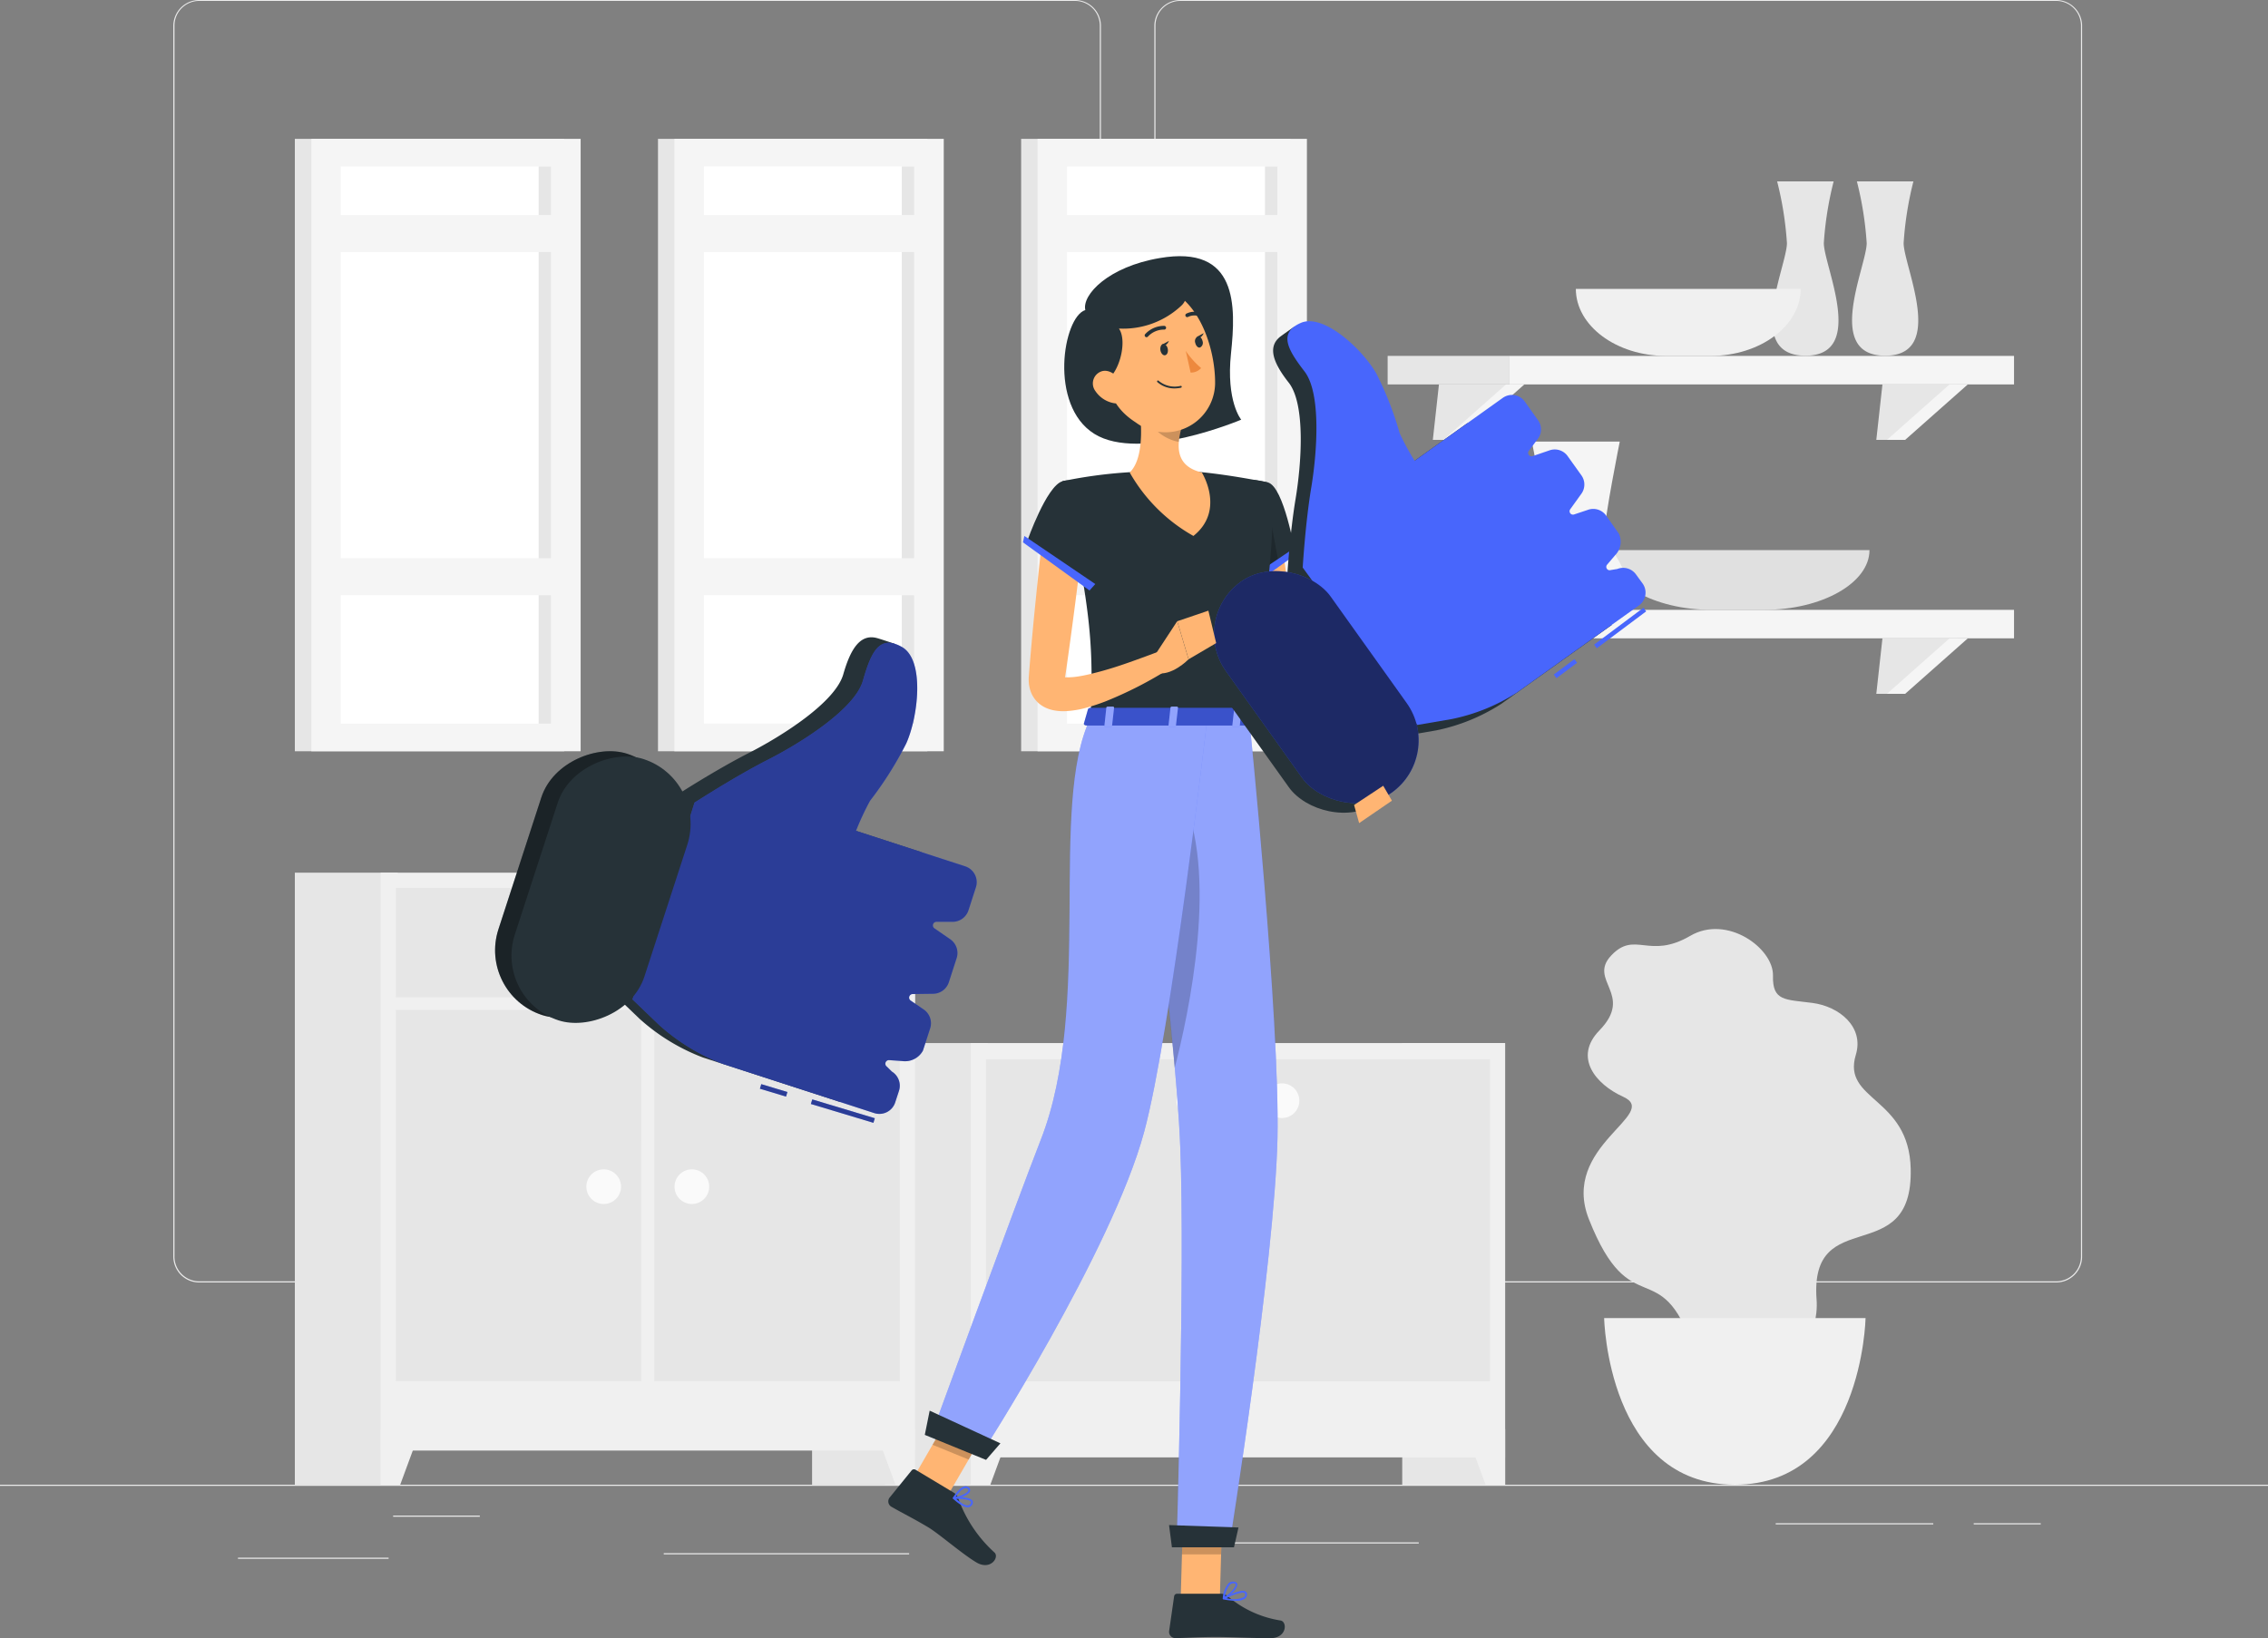 <svg xmlns="http://www.w3.org/2000/svg" width="150.687" height="108.868" viewBox="0 0 150.687 108.868">
  <rect x="0" y="0" width="150.687" height="108.868" fill="#808080" stroke="none"/>
  <g id="Upvote-rafiki" transform="translate(0 -55)">
    <g id="freepik--background-complete--inject-67" transform="translate(0 55)">
      <rect id="Rectangle_4824" data-name="Rectangle 4824" width="150.687" height="0.075" transform="translate(0 98.67)" fill="#ebebeb"/>
      <path id="Path_73471" data-name="Path 73471" d="M98.12,140.229H39.928a1.721,1.721,0,0,1-1.718-1.721v-81.8A1.721,1.721,0,0,1,39.928,55H98.12a1.721,1.721,0,0,1,1.721,1.721v81.787A1.721,1.721,0,0,1,98.12,140.229ZM39.928,55.06a1.646,1.646,0,0,0-1.642,1.646v81.8a1.645,1.645,0,0,0,1.642,1.646H98.12a1.649,1.649,0,0,0,1.646-1.646v-81.8A1.649,1.649,0,0,0,98.12,55.06Z" transform="translate(-26.694 -55)" fill="#ebebeb"/>
      <path id="Path_73472" data-name="Path 73472" d="M314.416,140.229h-58.2a1.724,1.724,0,0,1-1.721-1.721v-81.8A1.724,1.724,0,0,1,256.221,55h58.2a1.721,1.721,0,0,1,1.715,1.706v81.8A1.721,1.721,0,0,1,314.416,140.229Zm-58.2-85.168a1.649,1.649,0,0,0-1.646,1.646v81.8a1.649,1.649,0,0,0,1.646,1.645h58.2a1.649,1.649,0,0,0,1.646-1.646v-81.8a1.649,1.649,0,0,0-1.646-1.646Z" transform="translate(-177.8 -55)" fill="#ebebeb"/>
      <rect id="Rectangle_4825" data-name="Rectangle 4825" width="10.009" height="0.075" transform="translate(15.81 103.519)" fill="#ebebeb"/>
      <rect id="Rectangle_4826" data-name="Rectangle 4826" width="16.304" height="0.075" transform="translate(44.1 103.221)" fill="#ebebeb"/>
      <rect id="Rectangle_4827" data-name="Rectangle 4827" width="5.759" height="0.075" transform="translate(26.12 100.722)" fill="#ebebeb"/>
      <rect id="Rectangle_4828" data-name="Rectangle 4828" width="4.454" height="0.075" transform="translate(131.134 101.229)" fill="#ebebeb"/>
      <rect id="Rectangle_4829" data-name="Rectangle 4829" width="10.47" height="0.075" transform="translate(117.979 101.229)" fill="#ebebeb"/>
      <rect id="Rectangle_4830" data-name="Rectangle 4830" width="13.697" height="0.075" transform="translate(80.566 102.5)" fill="#ebebeb"/>
      <rect id="Rectangle_4831" data-name="Rectangle 4831" width="17.896" height="40.698" transform="translate(43.717 9.228)" fill="#e6e6e6"/>
      <rect id="Rectangle_4832" data-name="Rectangle 4832" width="17.896" height="40.698" transform="translate(44.808 9.228)" fill="#f5f5f5"/>
      <rect id="Rectangle_4833" data-name="Rectangle 4833" width="37.033" height="13.972" transform="translate(60.742 11.057) rotate(90)" fill="#fff"/>
      <rect id="Rectangle_4834" data-name="Rectangle 4834" width="37.033" height="0.826" transform="translate(60.742 11.06) rotate(90)" fill="#e6e6e6"/>
      <rect id="Rectangle_4835" data-name="Rectangle 4835" width="16.271" height="2.459" transform="translate(45.622 37.096)" fill="#f5f5f5"/>
      <rect id="Rectangle_4836" data-name="Rectangle 4836" width="16.271" height="2.459" transform="translate(45.622 14.291)" fill="#f5f5f5"/>
      <rect id="Rectangle_4837" data-name="Rectangle 4837" width="17.896" height="40.698" transform="translate(67.845 9.228)" fill="#e6e6e6"/>
      <rect id="Rectangle_4838" data-name="Rectangle 4838" width="17.896" height="40.698" transform="translate(68.936 9.228)" fill="#f5f5f5"/>
      <rect id="Rectangle_4839" data-name="Rectangle 4839" width="37.033" height="13.972" transform="translate(84.87 11.06) rotate(90)" fill="#fff"/>
      <rect id="Rectangle_4840" data-name="Rectangle 4840" width="37.033" height="0.826" transform="translate(84.87 11.06) rotate(90)" fill="#e6e6e6"/>
      <rect id="Rectangle_4841" data-name="Rectangle 4841" width="16.271" height="2.459" transform="translate(69.75 37.096)" fill="#f5f5f5"/>
      <rect id="Rectangle_4842" data-name="Rectangle 4842" width="16.271" height="2.459" transform="translate(69.75 14.291)" fill="#f5f5f5"/>
      <rect id="Rectangle_4843" data-name="Rectangle 4843" width="17.896" height="40.698" transform="translate(19.589 9.228)" fill="#e6e6e6"/>
      <rect id="Rectangle_4844" data-name="Rectangle 4844" width="17.896" height="40.698" transform="translate(20.683 9.228)" fill="#f5f5f5"/>
      <rect id="Rectangle_4845" data-name="Rectangle 4845" width="37.033" height="13.972" transform="translate(36.614 11.06) rotate(90)" fill="#fff"/>
      <rect id="Rectangle_4846" data-name="Rectangle 4846" width="37.033" height="0.826" transform="translate(36.614 11.06) rotate(90)" fill="#e6e6e6"/>
      <rect id="Rectangle_4847" data-name="Rectangle 4847" width="16.271" height="2.459" transform="translate(21.494 37.096)" fill="#f5f5f5"/>
      <rect id="Rectangle_4848" data-name="Rectangle 4848" width="16.271" height="2.459" transform="translate(21.494 14.291)" fill="#f5f5f5"/>
      <rect id="Rectangle_4849" data-name="Rectangle 4849" width="6.838" height="29.351" transform="translate(93.164 69.319)" fill="#e6e6e6"/>
      <path id="Path_73473" data-name="Path 73473" d="M324.352,373.835h1.3V370.14H322.99Z" transform="translate(-225.649 -275.165)" fill="#f0f0f0"/>
      <rect id="Rectangle_4850" data-name="Rectangle 4850" width="6.838" height="29.351" transform="translate(58.798 69.319)" fill="#e6e6e6"/>
      <rect id="Rectangle_4851" data-name="Rectangle 4851" width="35.499" height="27.534" transform="translate(64.5 69.319)" fill="#f0f0f0"/>
      <path id="Path_73474" data-name="Path 73474" d="M290.674,288.58h-16.3v21.4h16.3Z" transform="translate(-191.682 -218.185)" fill="#e6e6e6"/>
      <path id="Path_73475" data-name="Path 73475" d="M233.674,288.58h-16.3v21.4h16.3Z" transform="translate(-151.86 -218.185)" fill="#e6e6e6"/>
      <path id="Path_73476" data-name="Path 73476" d="M259.37,295.054a1.154,1.154,0,1,0,1.154-1.154,1.154,1.154,0,0,0-1.154,1.154Z" transform="translate(-181.203 -221.902)" fill="#fafafa"/>
      <path id="Path_73477" data-name="Path 73477" d="M278.81,295.054a1.151,1.151,0,1,0,.337-.817A1.154,1.154,0,0,0,278.81,295.054Z" transform="translate(-194.784 -221.902)" fill="#fafafa"/>
      <path id="Path_73478" data-name="Path 73478" d="M215.319,373.835h-1.3V370.14h2.661Z" transform="translate(-149.52 -275.165)" fill="#f0f0f0"/>
      <rect id="Rectangle_4852" data-name="Rectangle 4852" width="6.838" height="40.67" transform="translate(53.955 57.996)" fill="#e6e6e6"/>
      <path id="Path_73479" data-name="Path 73479" d="M194.252,373.835h1.3V370.14H192.89Z" transform="translate(-134.758 -275.165)" fill="#f0f0f0"/>
      <rect id="Rectangle_4853" data-name="Rectangle 4853" width="6.838" height="40.67" transform="translate(19.589 57.996)" fill="#e6e6e6"/>
      <rect id="Rectangle_4854" data-name="Rectangle 4854" width="35.499" height="38.404" transform="translate(25.291 57.996)" fill="#f0f0f0"/>
      <path id="Path_73480" data-name="Path 73480" d="M120.753,250.79H87.27v7.275h33.483Z" transform="translate(-60.969 -191.784)" fill="#e6e6e6"/>
      <path id="Path_73481" data-name="Path 73481" d="M160.567,277.69H144.26v24.673h16.307Z" transform="translate(-100.784 -210.577)" fill="#e6e6e6"/>
      <path id="Path_73482" data-name="Path 73482" d="M103.574,277.69H87.27v24.673h16.3Z" transform="translate(-60.969 -210.577)" fill="#e6e6e6"/>
      <path id="Path_73483" data-name="Path 73483" d="M129.27,314.014a1.151,1.151,0,1,0,.337-.817,1.154,1.154,0,0,0-.337.817Z" transform="translate(-90.311 -235.148)" fill="#fafafa"/>
      <path id="Path_73484" data-name="Path 73484" d="M148.71,314.014a1.151,1.151,0,1,0,.337-.817,1.154,1.154,0,0,0-.337.817Z" transform="translate(-103.893 -235.148)" fill="#fafafa"/>
      <path id="Path_73485" data-name="Path 73485" d="M85.219,373.835h-1.3V370.14h2.661Z" transform="translate(-58.629 -275.165)" fill="#f0f0f0"/>
      <path id="Path_73486" data-name="Path 73486" d="M139.49,260.324a1.154,1.154,0,1,0,1.154-1.154A1.154,1.154,0,0,0,139.49,260.324Z" transform="translate(-97.451 -197.638)" fill="#fafafa"/>
      <path id="Path_73487" data-name="Path 73487" d="M315.88,143.456h1.215l4.162-3.686h-4.97Z" transform="translate(-220.682 -114.223)" fill="#e6e6e6"/>
      <path id="Path_73488" data-name="Path 73488" d="M318.22,143.456h1.215l4.162-3.686h-1.218Z" transform="translate(-222.317 -114.223)" fill="#f5f5f5"/>
      <path id="Path_73489" data-name="Path 73489" d="M413.65,143.456h1.215l4.165-3.686h-4.973Z" transform="translate(-288.987 -114.223)" fill="#e6e6e6"/>
      <path id="Path_73490" data-name="Path 73490" d="M415.99,143.456H417.2l4.162-3.686h-1.215Z" transform="translate(-290.621 -114.223)" fill="#f5f5f5"/>
      <rect id="Rectangle_4855" data-name="Rectangle 4855" width="8.098" height="1.896" transform="translate(100.294 25.547) rotate(180)" fill="#e6e6e6"/>
      <rect id="Rectangle_4856" data-name="Rectangle 4856" width="33.519" height="1.896" transform="translate(100.294 23.652)" fill="#f5f5f5"/>
      <path id="Path_73491" data-name="Path 73491" d="M394.8,95h-3.755a22.478,22.478,0,0,1,.651,4.1c0,1.519-2.857,7.483,1.227,7.483s1.224-5.961,1.224-7.483A22.332,22.332,0,0,1,394.8,95Z" transform="translate(-272.971 -82.945)" fill="#e6e6e6"/>
      <path id="Path_73492" data-name="Path 73492" d="M412.381,95h-3.755a22.479,22.479,0,0,1,.651,4.1c0,1.519-2.857,7.483,1.227,7.483s1.227-5.961,1.227-7.483A22.427,22.427,0,0,1,412.381,95Z" transform="translate(-285.253 -82.945)" fill="#e6e6e6"/>
      <path id="Path_73493" data-name="Path 73493" d="M347.41,118.7c0,2.45,2.691,4.454,5.982,4.454h2.972c3.291,0,5.985-2,5.985-4.454Z" transform="translate(-242.71 -99.502)" fill="#f0f0f0"/>
      <path id="Path_73494" data-name="Path 73494" d="M315.88,199.456h1.215l4.162-3.686h-4.97Z" transform="translate(-220.682 -153.346)" fill="#e6e6e6"/>
      <path id="Path_73495" data-name="Path 73495" d="M318.22,199.456h1.215l4.162-3.686h-1.218Z" transform="translate(-222.317 -153.346)" fill="#f5f5f5"/>
      <path id="Path_73496" data-name="Path 73496" d="M413.65,199.456h1.215l4.165-3.686h-4.973Z" transform="translate(-288.987 -153.346)" fill="#e6e6e6"/>
      <path id="Path_73497" data-name="Path 73497" d="M415.99,199.456H417.2l4.162-3.686h-1.215Z" transform="translate(-290.621 -153.346)" fill="#f5f5f5"/>
      <rect id="Rectangle_4857" data-name="Rectangle 4857" width="8.098" height="1.893" transform="translate(100.294 42.424) rotate(180)" fill="#e6e6e6"/>
      <rect id="Rectangle_4858" data-name="Rectangle 4858" width="33.519" height="1.893" transform="translate(100.294 40.529)" fill="#f5f5f5"/>
      <path id="Path_73498" data-name="Path 73498" d="M354.12,176.3c0,2.185,3.152,3.972,7.007,3.972H364.6c3.855,0,7.007-1.787,7.007-3.972Z" transform="translate(-247.397 -139.743)" fill="#e0e0e0"/>
      <path id="Path_73499" data-name="Path 73499" d="M336.559,152.37H342.4s-1.013,5.057-1.013,6.091,4.445,5.093-1.908,5.093-1.908-4.056-1.908-5.093S336.559,152.37,336.559,152.37Z" transform="translate(-234.782 -123.025)" fill="#f5f5f5"/>
      <path id="Path_73500" data-name="Path 73500" d="M364.325,264.766c1.793.235,3.445,1.6,2.881,3.451-.928,3.062,3.535,2.779,3.647,7.568.16,6.76-6.727,2.257-6.254,8.683.347,4.674-6.2,9.1-8.194,3.252-2.191-6.4-4.147-1.537-6.932-8.58-1.929-4.87,4.8-6.989,2.281-8.137-1.841-.832-3.315-2.628-1.588-4.406,2.342-2.411-.79-3.315.793-4.988s2.5.3,5.244-1.3c2.456-1.438,5.548.832,5.5,2.649C361.66,264.663,362.519,264.528,364.325,264.766Z" transform="translate(-243.905 -198.114)" fill="#e6e6e6"/>
      <path id="Path_73501" data-name="Path 73501" d="M371.018,345.66s-.22,11.072-8.683,11.072-8.686-11.072-8.686-11.072Z" transform="translate(-247.069 -258.063)" fill="#f0f0f0"/>
    </g>
    <g id="freepik--Upvote--inject-67" transform="translate(31.717 97.351)">
      <rect id="Rectangle_4859" data-name="Rectangle 4859" width="18.26" height="9.05" rx="4.525" transform="translate(0 23.706) rotate(-71.98)" fill="#263238"/>
      <rect id="Rectangle_4860" data-name="Rectangle 4860" width="18.26" height="9.05" rx="4.525" transform="translate(0 23.706) rotate(-71.98)" opacity="0.3"/>
      <path id="Path_73502" data-name="Path 73502" d="M155.6,209.806l-5.657-1.841.217.069c.392-.808.247-1.3.717-2.067a23.621,23.621,0,0,0,2.4-3.8c.6-1.326.524-6.214.524-6.214s-.985-.332-1.169-.377c-1.142-.3-1.769.811-2.227,2.411-.533,1.859-4.044,4.09-6.3,5.241s-4.873,2.851-4.888,2.863h0l-4.123,13.086h0l1.778,1.706a13.381,13.381,0,0,0,4.219,2.574l9.108,2.953Z" transform="translate(-126.094 -195.526)" fill="#263238"/>
      <path id="Path_73503" data-name="Path 73503" d="M162.247,213.011a1.109,1.109,0,0,0-.711-1.4l-7.254-2.357h0a18.223,18.223,0,0,1,.934-2,23.618,23.618,0,0,0,2.4-3.8c.8-1.772,1.248-5.545-.277-6.416s-2.064.38-2.6,2.242-4.041,4.09-6.3,5.241-4.87,2.854-4.885,2.854h0l-4.123,13.08h0l1.778,1.706a13.423,13.423,0,0,0,4.219,2.577l10.06,3.27a1.106,1.106,0,0,0,1.4-.711l.247-.759a1.106,1.106,0,0,0-.47-1.287l-.338-.332a.238.238,0,0,1,.157-.428l.865.06a1.357,1.357,0,0,0,1.38-.69l.479-1.477a1.109,1.109,0,0,0-.455-1.278l-.838-.573a.238.238,0,0,1,.133-.434l1.362-.018a1.109,1.109,0,0,0,1.04-.765l.518-1.6a1.112,1.112,0,0,0-.422-1.257l-1.052-.726a.238.238,0,0,1,.136-.434h1.025a1.112,1.112,0,0,0,1.1-.765Z" transform="translate(-129.126 -196.389)" fill="#4866fc"/>
      <path id="Path_73504" data-name="Path 73504" d="M162.247,213.011a1.109,1.109,0,0,0-.711-1.4l-7.254-2.357h0a18.223,18.223,0,0,1,.934-2,23.618,23.618,0,0,0,2.4-3.8c.8-1.772,1.248-5.545-.277-6.416s-2.064.38-2.6,2.242-4.041,4.09-6.3,5.241-4.87,2.854-4.885,2.854h0l-4.123,13.08h0l1.778,1.706a13.423,13.423,0,0,0,4.219,2.577l10.06,3.27a1.106,1.106,0,0,0,1.4-.711l.247-.759a1.106,1.106,0,0,0-.47-1.287l-.338-.332a.238.238,0,0,1,.157-.428l.865.06a1.357,1.357,0,0,0,1.38-.69l.479-1.477a1.109,1.109,0,0,0-.455-1.278l-.838-.573a.238.238,0,0,1,.133-.434l1.362-.018a1.109,1.109,0,0,0,1.04-.765l.518-1.6a1.112,1.112,0,0,0-.422-1.257l-1.052-.726a.238.238,0,0,1,.136-.434h1.025a1.112,1.112,0,0,0,1.1-.765Z" transform="translate(-129.126 -196.389)" opacity="0.4"/>
      <rect id="Rectangle_4861" data-name="Rectangle 4861" width="18.26" height="9.05" rx="4.525" transform="translate(1.089 24.059) rotate(-71.98)" fill="#263238"/>
      <rect id="Rectangle_4862" data-name="Rectangle 4862" width="0.319" height="1.814" transform="translate(18.771 30.003) rotate(-73.25)" fill="#4866fc"/>
      <rect id="Rectangle_4863" data-name="Rectangle 4863" width="0.319" height="1.814" transform="translate(18.771 30.003) rotate(-73.25)" opacity="0.4"/>
      <rect id="Rectangle_4864" data-name="Rectangle 4864" width="0.319" height="4.34" transform="translate(22.158 31.017) rotate(-73.25)" fill="#4866fc"/>
      <rect id="Rectangle_4865" data-name="Rectangle 4865" width="0.319" height="4.34" transform="translate(22.158 31.017) rotate(-73.25)" opacity="0.4"/>
    </g>
    <g id="freepik--Character--inject-67" transform="translate(59.017 72.024)">
      <path id="Path_73505" data-name="Path 73505" d="M236.024,115.068c-1.477.455-2.45,6.329.6,8.228s9.758-.943,9.758-.943-1.016-1.205-.678-4.409c.331-3.137.467-7.233-4.747-6.329C237.561,112.187,235.789,114.053,236.024,115.068Z" transform="translate(-222.932 -111.487)" fill="#263238"/>
      <path id="Path_73506" data-name="Path 73506" d="M276.183,171.34c.069.735.157,1.54.268,2.309s.226,1.552.38,2.318a29.838,29.838,0,0,0,1.206,4.472l.2.53c.036.1.06.145.09.217s.069.139.105.211a7.861,7.861,0,0,0,.564.889,21.768,21.768,0,0,0,1.465,1.778c.521.585,1.067,1.16,1.63,1.724s1.136,1.133,1.706,1.685l-.808,1.04a34.3,34.3,0,0,1-3.963-3.014,19.434,19.434,0,0,1-1.808-1.808,9.106,9.106,0,0,1-.826-1.1c-.063-.108-.127-.208-.187-.322s-.13-.241-.166-.332l-.265-.6a21.738,21.738,0,0,1-.88-2.411c-.259-.808-.452-1.627-.636-2.447s-.335-1.643-.452-2.468-.22-1.642-.268-2.522Z" transform="translate(-250.119 -153.302)" fill="#ffb573"/>
      <path id="Path_73507" data-name="Path 73507" d="M271.743,160.978c1.07.271,1.808,4.677,1.808,4.677l-4.075,2.785s-1.685-5.223-.862-6.4C269.477,160.815,270.179,160.58,271.743,160.978Z" transform="translate(-246.521 -145.939)" fill="#263238"/>
      <path id="Path_73508" data-name="Path 73508" d="M277.258,164.65l.823,4.442-1.661,1.124Z" transform="translate(-252.131 -148.628)" opacity="0.2"/>
      <path id="Path_73509" data-name="Path 73509" d="M270.5,179.022l4.6-3.3-.093-.425-4.819,3.24Z" transform="translate(-247.779 -156.068)" fill="#4866fc"/>
      <path id="Path_73510" data-name="Path 73510" d="M260.3,393.5h2.6l.172-6.015h-2.6Z" transform="translate(-240.87 -304.303)" fill="#ffb573"/>
      <path id="Path_73511" data-name="Path 73511" d="M200.69,369.856l2.4.979,3.047-5.253-2.4-.982Z" transform="translate(-199.224 -288.318)" fill="#ffb573"/>
      <path id="Path_73512" data-name="Path 73512" d="M200.15,380.535l-2.507-1.507a.2.2,0,0,0-.268.048l-1.465,1.808a.413.413,0,0,0,.121.6c.883.506,1.335.705,2.438,1.359.681.4,2.275,1.787,3.213,2.342s1.537-.338,1.206-.654a8.918,8.918,0,0,1-2.435-3.668A.654.654,0,0,0,200.15,380.535Z" transform="translate(-195.827 -298.376)" fill="#263238"/>
      <path id="Path_73513" data-name="Path 73513" d="M261.191,406.44h-2.917a.2.2,0,0,0-.208.178l-.332,2.309a.416.416,0,0,0,.416.461c1.016-.018,1.507-.075,2.791-.075.79,0,2.411.081,3.514.081s1.148-1.079.693-1.175a7.077,7.077,0,0,1-3.523-1.618A.666.666,0,0,0,261.191,406.44Z" transform="translate(-239.075 -317.549)" fill="#263238"/>
      <g id="Group_14422" data-name="Group 14422" transform="translate(2.939 76.285)" opacity="0.2">
        <path id="Path_73514" data-name="Path 73514" d="M263.258,387.48l-.09,3.1h-2.6l.09-3.1Z" transform="translate(-243.997 -380.588)"/>
        <path id="Path_73515" data-name="Path 73515" d="M207.153,364.61l2.4.982-1.573,2.706-2.4-.982Z" transform="translate(-205.58 -364.61)"/>
      </g>
      <path id="Path_73516" data-name="Path 73516" d="M247.858,159.607s1.236.434-1.242,15.671H236.069c.178-4.295.184-6.932-1.869-15.753a30.915,30.915,0,0,1,4.478-.6,33.864,33.864,0,0,1,4.792,0C245.523,159.128,247.858,159.607,247.858,159.607Z" transform="translate(-222.635 -144.568)" fill="#263238"/>
      <path id="Path_73517" data-name="Path 73517" d="M249.526,141.28c.3,1.543.6,4.367-.476,5.395a11.151,11.151,0,0,0,4.234,4.219c2.14-1.709.558-4.219.558-4.219-1.721-.41-1.676-1.685-1.377-2.884Z" transform="translate(-233.01 -132.301)" fill="#ffb573"/>
      <path id="Path_73518" data-name="Path 73518" d="M254.029,144.68l1.742,1.486a4.974,4.974,0,0,0-.148.85c-.657-.093-1.691-.654-1.829-1.368A2.082,2.082,0,0,1,254.029,144.68Z" transform="translate(-236.316 -134.677)" opacity="0.2"/>
      <path id="Path_73519" data-name="Path 73519" d="M241.706,122.574c.714,2.477.961,3.541,2.516,4.548a3.3,3.3,0,0,0,5.268-2.544c.039-2.375-1.133-6.027-3.812-6.48a3.517,3.517,0,0,0-3.972,4.475Z" transform="translate(-227.776 -116.07)" fill="#ffb573"/>
      <path id="Path_73520" data-name="Path 73520" d="M240.839,119.69c.621.886-.063,3.315-1.082,3.544-.817.169-1.26-1.178-1.4-1.721a1.046,1.046,0,0,1-.021-.422l.268-1.754a1.052,1.052,0,0,1,.353-.639l1.914-1.652a1.046,1.046,0,0,1,.515-.241l2.712-.449a1.049,1.049,0,0,1,.585.069h0a1.052,1.052,0,0,1,.3,1.745A5.639,5.639,0,0,1,240.839,119.69Z" transform="translate(-225.513 -114.879)" fill="#263238"/>
      <path id="Path_73521" data-name="Path 73521" d="M257.487,213.41s2.049,20.008,1.878,27.931c-.19,8.24-3.2,27.03-3.2,27.03h-3.5s.555-18.311.244-26.4c-.338-8.821-3.14-28.558-3.14-28.558Z" transform="translate(-233.506 -182.693)" fill="#4866fc"/>
      <path id="Path_73522" data-name="Path 73522" d="M257.487,213.41s2.049,20.008,1.878,27.931c-.19,8.24-3.2,27.03-3.2,27.03h-3.5s.555-18.311.244-26.4c-.338-8.821-3.14-28.558-3.14-28.558Z" transform="translate(-233.506 -182.693)" fill="#fff" opacity="0.4"/>
      <path id="Path_73523" data-name="Path 73523" d="M257.92,392.777h4.123l.3-1.317-4.614-.16Z" transform="translate(-239.074 -306.972)" fill="#263238"/>
      <path id="Path_73524" data-name="Path 73524" d="M255.025,227.074c2.592,5.211.518,14.722-.4,18.257-.47-5.313-1.26-11.808-1.878-16.576C253.142,226.055,253.829,224.684,255.025,227.074Z" transform="translate(-235.595 -191.378)" opacity="0.2"/>
      <path id="Path_73525" data-name="Path 73525" d="M223.674,213.368s-2.39,20.795-4.192,27.479c-2.143,7.929-10.849,21.458-10.849,21.458l-3.282-1.338s5.621-15.4,7.26-19.589c3.5-8.915.5-22.2,3.3-28.028Z" transform="translate(-202.48 -182.651)" fill="#4866fc"/>
      <path id="Path_73526" data-name="Path 73526" d="M223.674,213.368s-2.39,20.795-4.192,27.479c-2.143,7.929-10.849,21.458-10.849,21.458l-3.282-1.338s5.621-15.4,7.26-19.589c3.5-8.915.5-22.2,3.3-28.028Z" transform="translate(-202.48 -182.651)" fill="#fff" opacity="0.4"/>
      <path id="Path_73527" data-name="Path 73527" d="M203.88,367.672l4.069,1.661.955-1.1-4.7-2.17Z" transform="translate(-201.453 -289.338)" fill="#263238"/>
      <path id="Path_73528" data-name="Path 73528" d="M255.809,131.3c.045.2.19.344.322.3s.2-.22.16-.425-.19-.347-.322-.316S255.764,131.1,255.809,131.3Z" transform="translate(-237.722 -125.019)" fill="#263238"/>
      <path id="Path_73529" data-name="Path 73529" d="M263.479,129.615c.045.2.19.347.322.3a.345.345,0,0,0,.16-.425c-.045-.2-.19-.347-.322-.3A.345.345,0,0,0,263.479,129.615Z" transform="translate(-243.081 -123.849)" fill="#263238"/>
      <path id="Path_73530" data-name="Path 73530" d="M263.85,128.71l.458-.25S264.142,128.9,263.85,128.71Z" transform="translate(-243.35 -123.345)" fill="#263238"/>
      <path id="Path_73531" data-name="Path 73531" d="M261.41,132.37a5.573,5.573,0,0,0,1.022,1.142.9.9,0,0,1-.7.3Z" transform="translate(-241.645 -126.076)" fill="#ed893e"/>
      <path id="Path_73532" data-name="Path 73532" d="M256.381,139.42a1.889,1.889,0,0,0,.3-.042.066.066,0,0,0,.048-.075.06.06,0,0,0-.072-.045,1.661,1.661,0,0,1-1.465-.341.057.057,0,0,0-.084,0,.063.063,0,0,0,0,.087A1.709,1.709,0,0,0,256.381,139.42Z" transform="translate(-237.231 -130.637)" fill="#263238"/>
      <path id="Path_73533" data-name="Path 73533" d="M241.1,138.122a1.881,1.881,0,0,0,1.206.79c.651.121.9-.476.687-1.058-.208-.524-.8-1.205-1.425-1.073a.847.847,0,0,0-.467,1.341Z" transform="translate(-227.331 -129.146)" fill="#ffb573"/>
      <path id="Path_73534" data-name="Path 73534" d="M252.443,127.6a.127.127,0,0,0,.139-.045,1.448,1.448,0,0,1,1.073-.455.124.124,0,0,0,.127-.121.127.127,0,0,0-.121-.127,1.7,1.7,0,0,0-1.278.558.121.121,0,0,0,.027.172A.072.072,0,0,0,252.443,127.6Z" transform="translate(-235.322 -122.22)" fill="#263238"/>
      <path id="Path_73535" data-name="Path 73535" d="M262.467,124.12a.127.127,0,0,0,.1-.066.124.124,0,0,0-.054-.166,1.206,1.206,0,0,0-1.121-.018.121.121,0,0,0-.045.169.124.124,0,0,0,.166.045.964.964,0,0,1,.889.024A.117.117,0,0,0,262.467,124.12Z" transform="translate(-241.59 -120.048)" fill="#263238"/>
      <path id="Path_73536" data-name="Path 73536" d="M211.089,385.8h.03a.347.347,0,0,0,.256-.229.211.211,0,0,0-.018-.211c-.19-.271-1.127-.238-1.233-.232a.063.063,0,0,0-.057.039.06.06,0,0,0,0,.066C210.323,385.461,210.766,385.838,211.089,385.8Zm-.811-.561c.374,0,.88.042.979.184a.087.087,0,0,1,0,.093.226.226,0,0,1-.166.157C210.92,385.714,210.622,385.552,210.278,385.241Z" transform="translate(-205.768 -302.658)" fill="#4866fc"/>
      <path id="Path_73537" data-name="Path 73537" d="M210.236,383.578c.319-.036.9-.256.979-.512a.217.217,0,0,0-.09-.253.32.32,0,0,0-.265-.06c-.371.069-.756.711-.771.738a.063.063,0,0,0,.051.093Zm.666-.708a.19.19,0,0,1,.148.042c.063.048.06.084.051.115-.06.172-.53.383-.844.425.142-.2.4-.536.627-.579Z" transform="translate(-205.784 -300.995)" fill="#4866fc"/>
      <path id="Path_73538" data-name="Path 73538" d="M270.436,406.472a1,1,0,0,0,.63-.16.353.353,0,0,0,.112-.3.208.208,0,0,0-.105-.163c-.319-.175-1.353.353-1.471.416a.06.06,0,0,0-.033.063.063.063,0,0,0,.048.051A4.615,4.615,0,0,0,270.436,406.472Zm.461-.539a.241.241,0,0,1,.115.024.072.072,0,0,1,.042.066.223.223,0,0,1-.069.2,1.678,1.678,0,0,1-1.163.072,3.367,3.367,0,0,1,1.082-.374Z" transform="translate(-247.344 -317.111)" fill="#4866fc"/>
      <path id="Path_73539" data-name="Path 73539" d="M269.63,404.929a.044.044,0,0,0,.027,0c.3-.139.922-.7.874-.995,0-.069-.06-.154-.232-.172a.434.434,0,0,0-.341.105,1.743,1.743,0,0,0-.389,1,.063.063,0,0,0,.027.054A.045.045,0,0,0,269.63,404.929Zm.621-1.052h.051c.112,0,.121.057.124.072.027.178-.389.618-.705.808a1.462,1.462,0,0,1,.331-.8.341.341,0,0,1,.2-.078Z" transform="translate(-247.346 -315.676)" fill="#4866fc"/>
      <path id="Path_73540" data-name="Path 73540" d="M256.18,130.42l.458-.25S256.472,130.61,256.18,130.42Z" transform="translate(-237.991 -124.539)" fill="#263238"/>
      <path id="Path_73541" data-name="Path 73541" d="M239.222,211.167l-.271.946c-.036.072.051.148.172.148h10.849c.1,0,.175-.048.181-.105l.093-.946c0-.063-.075-.121-.178-.121H239.394A.2.2,0,0,0,239.222,211.167Z" transform="translate(-225.949 -181.071)" fill="#4866fc"/>
      <path id="Path_73542" data-name="Path 73542" d="M239.222,211.167l-.271.946c-.036.072.051.148.172.148h10.849c.1,0,.175-.048.181-.105l.093-.946c0-.063-.075-.121-.178-.121H239.394A.2.2,0,0,0,239.222,211.167Z" transform="translate(-225.949 -181.071)" opacity="0.2"/>
      <path id="Path_73543" data-name="Path 73543" d="M243.861,212.169h-.286c-.057,0-.1-.03-.1-.066l.133-1.227c0-.036.054-.066.112-.066h.3c.057,0,.1.03.1.066l-.136,1.227A.142.142,0,0,1,243.861,212.169Z" transform="translate(-229.117 -180.877)" fill="#4866fc"/>
      <path id="Path_73544" data-name="Path 73544" d="M243.861,212.169h-.286c-.057,0-.1-.03-.1-.066l.133-1.227c0-.036.054-.066.112-.066h.3c.057,0,.1.03.1.066l-.136,1.227A.142.142,0,0,1,243.861,212.169Z" transform="translate(-229.117 -180.877)" fill="#fff" opacity="0.4"/>
      <path id="Path_73545" data-name="Path 73545" d="M272.047,212.169h-.271c-.057,0-.1-.03-.1-.066l.136-1.227c0-.036.054-.066.112-.066h.283c.057,0,.1.03.1.066l-.133,1.227A.144.144,0,0,1,272.047,212.169Z" transform="translate(-248.82 -180.877)" fill="#4866fc"/>
      <path id="Path_73546" data-name="Path 73546" d="M272.047,212.169h-.271c-.057,0-.1-.03-.1-.066l.136-1.227c0-.036.054-.066.112-.066h.283c.057,0,.1.03.1.066l-.133,1.227A.144.144,0,0,1,272.047,212.169Z" transform="translate(-248.82 -180.877)" fill="#fff" opacity="0.4"/>
      <path id="Path_73547" data-name="Path 73547" d="M257.992,212.169h-.286c-.057,0-.1-.03-.1-.066l.136-1.227c0-.036.054-.066.112-.066h.286c.054,0,.1.03.1.066L258.1,212.1C258.1,212.139,258.05,212.169,257.992,212.169Z" transform="translate(-238.99 -180.877)" fill="#4866fc"/>
      <path id="Path_73548" data-name="Path 73548" d="M257.992,212.169h-.286c-.057,0-.1-.03-.1-.066l.136-1.227c0-.036.054-.066.112-.066h.286c.054,0,.1.03.1.066L258.1,212.1C258.1,212.139,258.05,212.169,257.992,212.169Z" transform="translate(-238.99 -180.877)" fill="#fff" opacity="0.4"/>
      <rect id="Rectangle_4866" data-name="Rectangle 4866" width="8.541" height="17.23" rx="4.27" transform="matrix(0.814, -0.581, 0.581, 0.814, 19.084, 24.743)" fill="#263238"/>
      <path id="Path_73549" data-name="Path 73549" d="M293.585,133.458l-4.569,3.261.175-.127c-.395-.75-.85-.9-1.166-1.7a22.212,22.212,0,0,0-1.543-3.948c-.669-1.206-4.421-3.882-4.421-3.882s-.8.564-.943.675c-.859.705-.377,1.808.6,3.047,1.115,1.447.838,5.361.446,7.718s-.567,5.3-.567,5.313h0l7.61,10.461h0l2.29-.392a12.6,12.6,0,0,0,4.313-1.751l7.366-5.259Z" transform="translate(-255.102 -122.367)" fill="#263238"/>
      <path id="Path_73550" data-name="Path 73550" d="M299.594,131.168a1.046,1.046,0,0,0-1.462-.241l-5.856,4.18h0a16.775,16.775,0,0,1-.991-1.829,22.163,22.163,0,0,0-1.54-3.948c-.9-1.6-3.514-4.05-5.03-3.387s-.868,1.781.247,3.228.838,5.361.446,7.718-.567,5.3-.567,5.313h0l7.613,10.461h0l2.287-.392a12.633,12.633,0,0,0,4.316-1.751l8.122-5.8a1.043,1.043,0,0,0,.244-1.459l-.437-.6a1.049,1.049,0,0,0-1.242-.365l-.44.072a.223.223,0,0,1-.238-.359l.53-.624a1.273,1.273,0,0,0,.25-1.438l-.85-1.205a1.049,1.049,0,0,0-1.227-.368l-.9.3a.226.226,0,0,1-.256-.344l.75-1.043a1.049,1.049,0,0,0,0-1.205l-.922-1.29a1.049,1.049,0,0,0-1.19-.383l-1.139.389a.226.226,0,0,1-.253-.347l.582-.775a1.04,1.04,0,0,0,.036-1.263Z" transform="translate(-257.305 -121.508)" fill="#4866fc"/>
      <rect id="Rectangle_4867" data-name="Rectangle 4867" width="8.541" height="17.23" rx="4.27" transform="matrix(0.814, -0.581, 0.581, 0.814, 19.962, 24.111)" fill="#4866fc"/>
      <rect id="Rectangle_4868" data-name="Rectangle 4868" width="8.541" height="17.23" rx="4.27" transform="matrix(0.814, -0.581, 0.581, 0.814, 19.962, 24.111)" opacity="0.6"/>
      <rect id="Rectangle_4869" data-name="Rectangle 4869" width="1.712" height="0.301" transform="translate(44.216 27.806) rotate(-36.8)" fill="#4866fc"/>
      <rect id="Rectangle_4870" data-name="Rectangle 4870" width="4.096" height="0.301" transform="matrix(0.801, -0.599, 0.599, 0.801, 46.895, 25.817)" fill="#4866fc"/>
      <path id="Path_73551" data-name="Path 73551" d="M300.455,228.27l-1.935,1.278.335,1.205,2.179-1.492Z" transform="translate(-267.571 -193.075)" fill="#ffb573"/>
      <path id="Path_73552" data-name="Path 73552" d="M254.42,194.328l1.54-2.348.753,2.532s-1.169,1.205-2.206.886Z" transform="translate(-236.762 -167.722)" fill="#ffb573"/>
      <path id="Path_73553" data-name="Path 73553" d="M230.417,171.828c-.157,1.564-.347,3.128-.549,4.689s-.413,3.122-.639,4.68l-.042.3-.015.1a.081.081,0,0,0,0,.03c0,.015,0,0-.021-.033a.377.377,0,0,0-.087-.136.247.247,0,0,0-.111-.081h0a.836.836,0,0,0,.28.048,4.791,4.791,0,0,0,.946-.078c.344-.057.7-.142,1.061-.235.72-.181,1.45-.413,2.176-.669s1.459-.524,2.173-.8l.6,1.166a26.222,26.222,0,0,1-4.334,2.224c-.389.148-.787.283-1.206.4a6.444,6.444,0,0,1-1.386.238,3.314,3.314,0,0,1-.9-.072,2.25,2.25,0,0,1-.549-.2,1.884,1.884,0,0,1-.928-1.109,2.176,2.176,0,0,1-.105-.6,1.918,1.918,0,0,1,0-.265l.015-.2.024-.3q.19-2.354.431-4.7c.157-1.567.322-3.131.524-4.692Z" transform="translate(-217.448 -153.435)" fill="#ffb573"/>
      <path id="Path_73554" data-name="Path 73554" d="M228.8,161c-1.058.322-2.327,3.96-2.327,3.96l4.1,2.932s1.507-3.038,1.052-4.4C231.15,162.068,230,160.637,228.8,161Z" transform="translate(-217.235 -146.04)" fill="#263238"/>
      <path id="Path_73555" data-name="Path 73555" d="M229.941,176.806l-4.421-3.2.093-.425,4.713,3.195Z" transform="translate(-216.571 -154.587)" fill="#4866fc"/>
      <path id="Path_73556" data-name="Path 73556" d="M261.6,189.66l.518,2.155-1.832,1.076-.753-2.529Z" transform="translate(-240.332 -166.101)" fill="#ffb573"/>
    </g>
  </g>
</svg>

